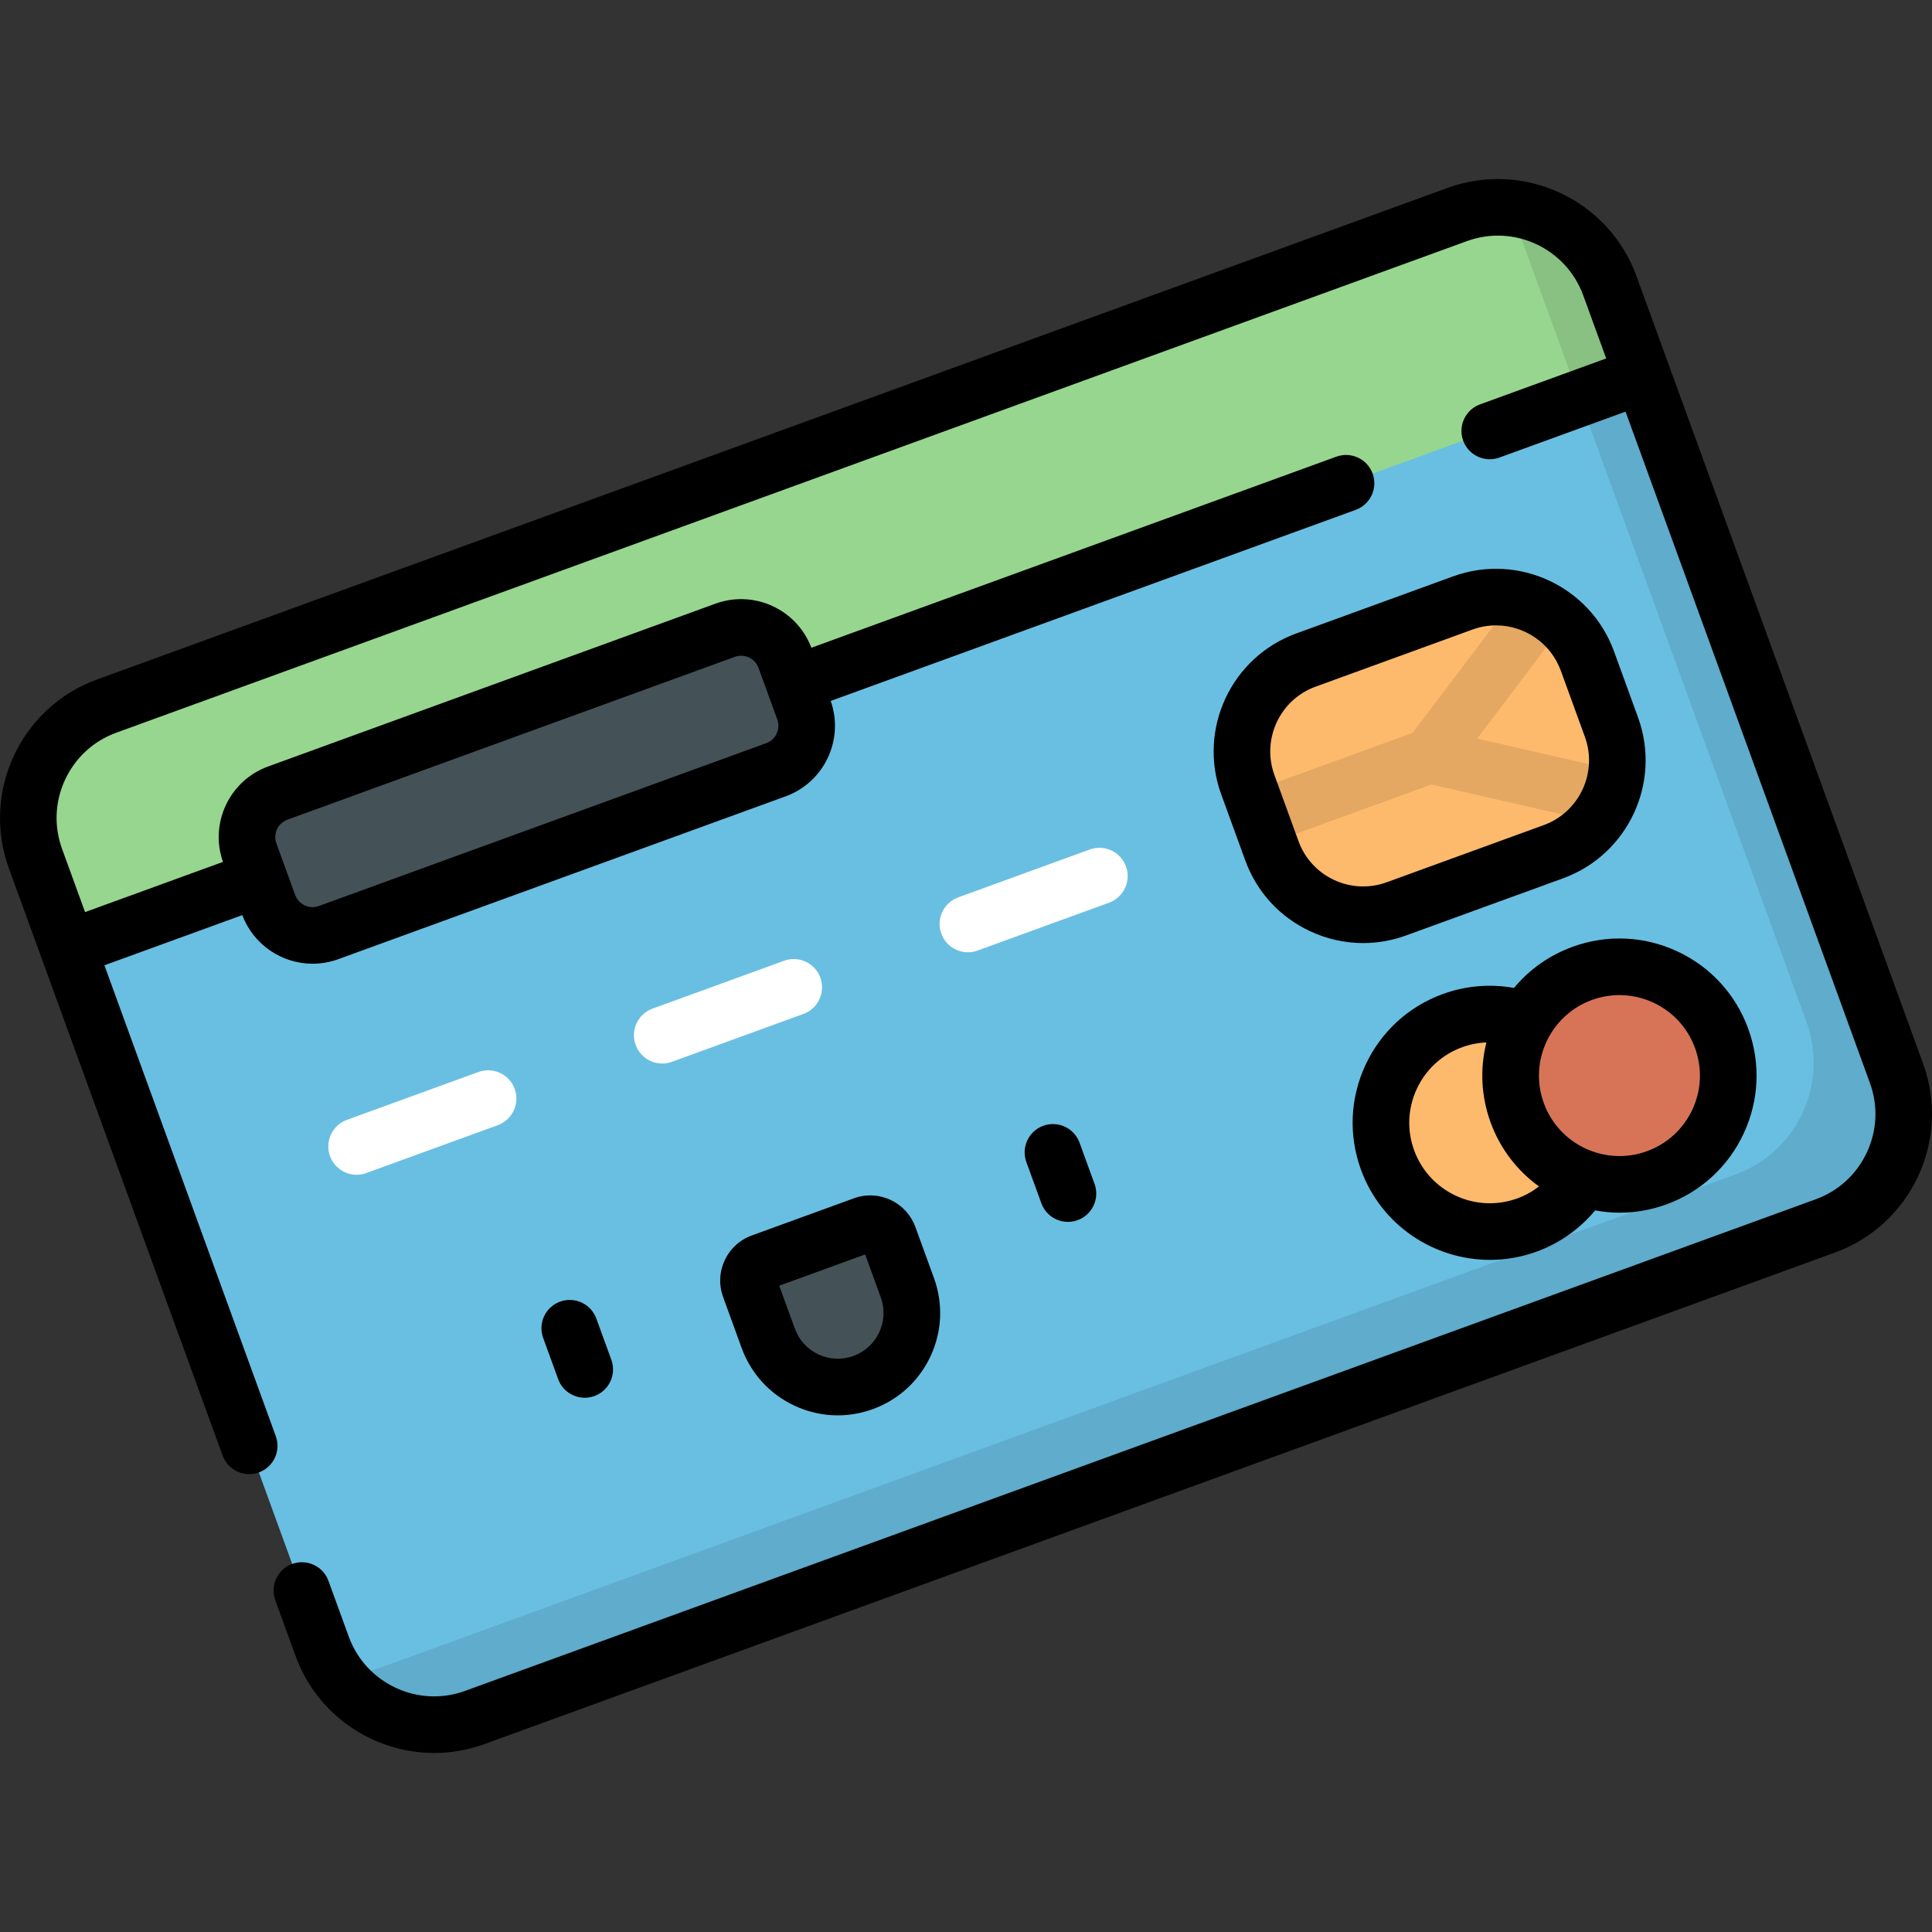 <svg xmlns="http://www.w3.org/2000/svg" viewBox="0 0 512 512" enable-background="new 0 0 512 512"><rect x="0" y="0" width="512" height="512" fill="#333333" stroke="none"/><path d="M483.739 324.878l-357.924 130.274c-16.372 5.959-34.476-2.482-40.435-18.854l-75.975-208.741c-5.959-16.372 2.483-34.476 18.854-40.435l357.926-130.274c16.372-5.959 34.476 2.483 40.435 18.854l75.976 208.741c5.958 16.372-2.484 34.476-18.857 40.435z" fill="#69BFE2"/><path d="M387.664 159.788l-41.587 15.136c-13.369 4.866-20.262 19.648-15.396 33.018l6.375 17.515c4.866 13.369 19.648 20.262 33.018 15.396l41.588-15.136c13.369-4.866 20.262-19.648 15.396-33.018l-6.375-17.515c-4.867-13.369-19.649-20.262-33.019-15.396z" fill="#FDBA6D"/><path d="M94.503 311.324c-3.064 0-5.94-1.892-7.049-4.937-1.417-3.892.591-8.196 4.482-9.613l34.849-12.684c3.894-1.415 8.196.591 9.613 4.482 1.417 3.893-.591 8.196-4.482 9.613l-34.849 12.684c-.846.308-1.713.455-2.564.455zm80.999-29.482c-3.064 0-5.94-1.892-7.049-4.936-1.417-3.893.591-8.196 4.482-9.613l34.849-12.684c3.894-1.415 8.197.592 9.613 4.482 1.417 3.893-.591 8.196-4.482 9.613l-34.849 12.684c-.846.308-1.713.454-2.564.454zm80.998-29.481c-3.065 0-5.94-1.892-7.049-4.937-1.417-3.893.591-8.196 4.482-9.613l34.849-12.684c3.893-1.414 8.196.591 9.613 4.482 1.417 3.893-.591 8.196-4.482 9.613l-34.849 12.684c-.846.308-1.712.455-2.564.455z" fill="#fff"/><circle cx="394.8" cy="297.56" r="28.825" fill="#FDBA6D"/><circle cx="429.16" cy="285.05" r="28.825" fill="#D77458"/><path d="M386.185 56.848l-357.924 130.274c-16.372 5.959-24.814 24.063-18.854 40.435l8.653 23.774 417.213-151.854-8.653-23.774c-5.96-16.372-24.062-24.815-40.435-18.855z" fill="#97D68F"/><path d="M228.736 366.389c-10.18 3.705-21.437-1.544-25.142-11.723l-4.914-13.502c-.989-2.716.412-5.72 3.128-6.708l27.029-9.837c2.716-.989 5.72.412 6.708 3.128l4.914 13.502c3.707 10.178-1.542 21.434-11.723 25.14z" fill="#445258"/><path d="M428.315 204.169l-36.848-8.433 22.807-30.147.091-.133c-3.625-3.492-8.201-5.844-13.123-6.775l-26.883 35.534-42.981 15.643 4.98 13.683 42.983-15.644 43.433 9.94c3.171-3.877 5.165-8.62 5.697-13.624l-.156-.044z" opacity=".1" enable-background="new"/><path d="M205.633 203.993l-118.573 43.157c-6.43 2.34-13.539-.975-15.879-7.405l-4.981-13.686c-2.34-6.43.975-13.539 7.405-15.879l118.573-43.157c6.43-2.34 13.539.975 15.879 7.405l4.981 13.686c2.34 6.429-.975 13.539-7.405 15.879z" fill="#445258"/><path d="M502.595 284.443l-75.976-208.74c-4.401-12.093-15.429-19.85-27.491-20.683 1.472 2.147 2.7 4.512 3.631 7.071l75.975 208.741c5.959 16.372-2.482 34.476-18.854 40.434l-357.925 130.274c-4.279 1.557-8.675 2.123-12.944 1.828 7.944 11.588 22.99 16.811 36.803 11.784l357.925-130.274c16.373-5.959 24.815-24.063 18.856-40.435z" opacity=".1" enable-background="new"/><path d="M509.643 281.878l-75.976-208.741c-7.364-20.231-29.817-30.7-50.048-23.338l-357.924 130.275c-20.231 7.364-30.702 29.816-23.338 50.049l8.652 23.771.001.002.001.001 47.984 131.833c1.416 3.892 5.72 5.896 9.613 4.482 3.892-1.417 5.899-5.721 4.482-9.613l-45.418-124.787 36.544-13.3c2.992 7.947 10.571 12.886 18.628 12.886 2.254 0 4.545-.386 6.782-1.2l118.572-43.157h-.001c10.237-3.725 15.557-15.032 11.953-25.285l139.126-50.638c3.892-1.417 5.899-5.721 4.482-9.613s-5.722-5.898-9.613-4.482l-139.126 50.638c-3.829-10.17-15.172-15.412-25.409-11.687l-118.57 43.156c-10.237 3.725-15.557 15.032-11.953 25.285l-36.546 13.301-6.087-16.725c-2.197-6.035-1.912-12.565.803-18.387 2.715-5.822 7.533-10.238 13.569-12.435l357.924-130.273c12.457-4.537 26.287 1.912 30.821 14.372l6.087 16.725-33.423 12.165c-3.893 1.417-5.899 5.721-4.482 9.613 1.108 3.046 3.984 4.937 7.049 4.937.852 0 1.718-.146 2.564-.454l33.423-12.165 64.758 177.918c2.197 6.035 1.912 12.565-.803 18.387s-7.533 10.238-13.569 12.435l-357.925 130.275c-12.457 4.538-26.287-1.913-30.821-14.372l-5.383-14.788c-1.416-3.893-5.72-5.898-9.613-4.482-3.893 1.417-5.899 5.721-4.482 9.613l5.383 14.788c5.766 15.839 20.775 25.695 36.731 25.695 4.425-.001 8.924-.759 13.316-2.357l357.924-130.273c20.232-7.366 30.702-29.818 23.338-50.05zm-433.473-64.652l118.571-43.157c.551-.2 1.113-.295 1.667-.295 1.998 0 3.879 1.234 4.601 3.218l2.487 6.834.003.009.002.005 2.489 6.837c.922 2.533-.389 5.345-2.922 6.267h-.001l-118.571 43.158c-2.534.923-5.346-.389-6.268-2.923l-2.488-6.834-.003-.009-.004-.008-2.488-6.835c-.92-2.534.391-5.345 2.925-6.267zm351.56-44.608c-6.272-17.234-25.398-26.15-42.631-19.878l-41.588 15.136c-17.233 6.273-26.151 25.398-19.878 42.632l6.375 17.514c3.038 8.348 9.146 15.013 17.197 18.768 4.472 2.085 9.245 3.134 14.036 3.134 3.837 0 7.685-.673 11.396-2.023l41.587-15.136c17.233-6.272 26.151-25.397 19.879-42.631l-6.373-17.516zm-18.635 46.05l-41.587 15.136c-4.585 1.67-9.544 1.451-13.962-.609-4.421-2.061-7.773-5.721-9.441-10.304l-6.375-17.515c-3.444-9.461 1.452-19.96 10.913-23.405l41.588-15.136c2.055-.748 4.157-1.102 6.227-1.102 7.461 0 14.48 4.609 17.177 12.016l6.375 17.516c3.442 9.461-1.453 19.96-10.915 23.403zm-254.13 151.75c.852 0 1.718-.146 2.564-.454 3.892-1.417 5.899-5.721 4.482-9.613l-3.975-10.92c-1.416-3.892-5.72-5.898-9.613-4.482-3.892 1.417-5.899 5.721-4.482 9.613l3.975 10.92c1.108 3.044 3.984 4.936 7.049 4.936zm246.267-108.606c-6.28-1.126-12.806-.594-18.853 1.608-9.118 3.318-16.398 9.988-20.499 18.782-4.1 8.794-4.53 18.658-1.212 27.776 5.363 14.734 19.327 23.904 34.171 23.903 4.116 0 8.301-.705 12.388-2.192 6.063-2.207 11.415-6.006 15.505-10.922 2.123.386 4.284.608 6.471.608 4.116 0 8.301-.705 12.387-2.192 9.117-3.319 16.397-9.989 20.498-18.783 4.1-8.793 4.53-18.657 1.212-27.774-3.318-9.118-9.988-16.398-18.782-20.499-8.795-4.1-18.657-4.531-27.776-1.212-6.144 2.233-11.446 5.994-15.51 10.897zm.863 55.781c-11.049 4.021-23.311-1.696-27.332-12.745-1.948-5.353-1.696-11.143.711-16.305 2.407-5.163 6.681-9.078 12.034-11.026 2.096-.763 4.248-1.172 6.406-1.264-1.756 6.975-1.398 14.31 1.116 21.219 2.573 7.068 7.138 12.837 12.818 16.946-1.721 1.329-3.643 2.407-5.753 3.175zm27.083-53.883c3.071 0 6.132.673 8.998 2.009 5.163 2.407 9.078 6.681 11.026 12.033v.001c1.948 5.352 1.696 11.143-.711 16.305s-6.681 9.078-12.034 11.026c-11.047 4.02-23.31-1.695-27.332-12.745-4.022-11.049 1.695-23.31 12.745-27.332 2.381-.865 4.848-1.297 7.308-1.297zm-218.611 108.822c3.645 1.699 7.537 2.554 11.442 2.554 3.128 0 6.266-.548 9.292-1.649 6.806-2.478 12.239-7.456 15.301-14.021 3.061-6.564 3.382-13.928.904-20.732l-4.914-13.503c-1.163-3.196-3.502-5.748-6.585-7.186-3.082-1.439-6.541-1.587-9.736-.426l-27.027 9.838c-3.197 1.163-5.75 3.501-7.188 6.585-1.438 3.083-1.588 6.541-.425 9.735l4.914 13.504c2.479 6.806 7.459 12.239 14.022 15.301zm18.705-40.093l4.139 11.373c1.107 3.041.964 6.33-.403 9.264-1.368 2.933-3.796 5.157-6.837 6.264-3.039 1.107-6.329.964-9.265-.403-2.933-1.368-5.157-3.796-6.264-6.836l-4.14-11.374 22.77-8.288zm53.747-8.629c.852 0 1.718-.147 2.564-.454 3.892-1.417 5.899-5.721 4.482-9.613l-3.975-10.92c-1.417-3.892-5.722-5.897-9.613-4.482-3.892 1.417-5.9 5.721-4.483 9.613l3.975 10.92c1.109 3.045 3.985 4.936 7.05 4.936z"/></svg>